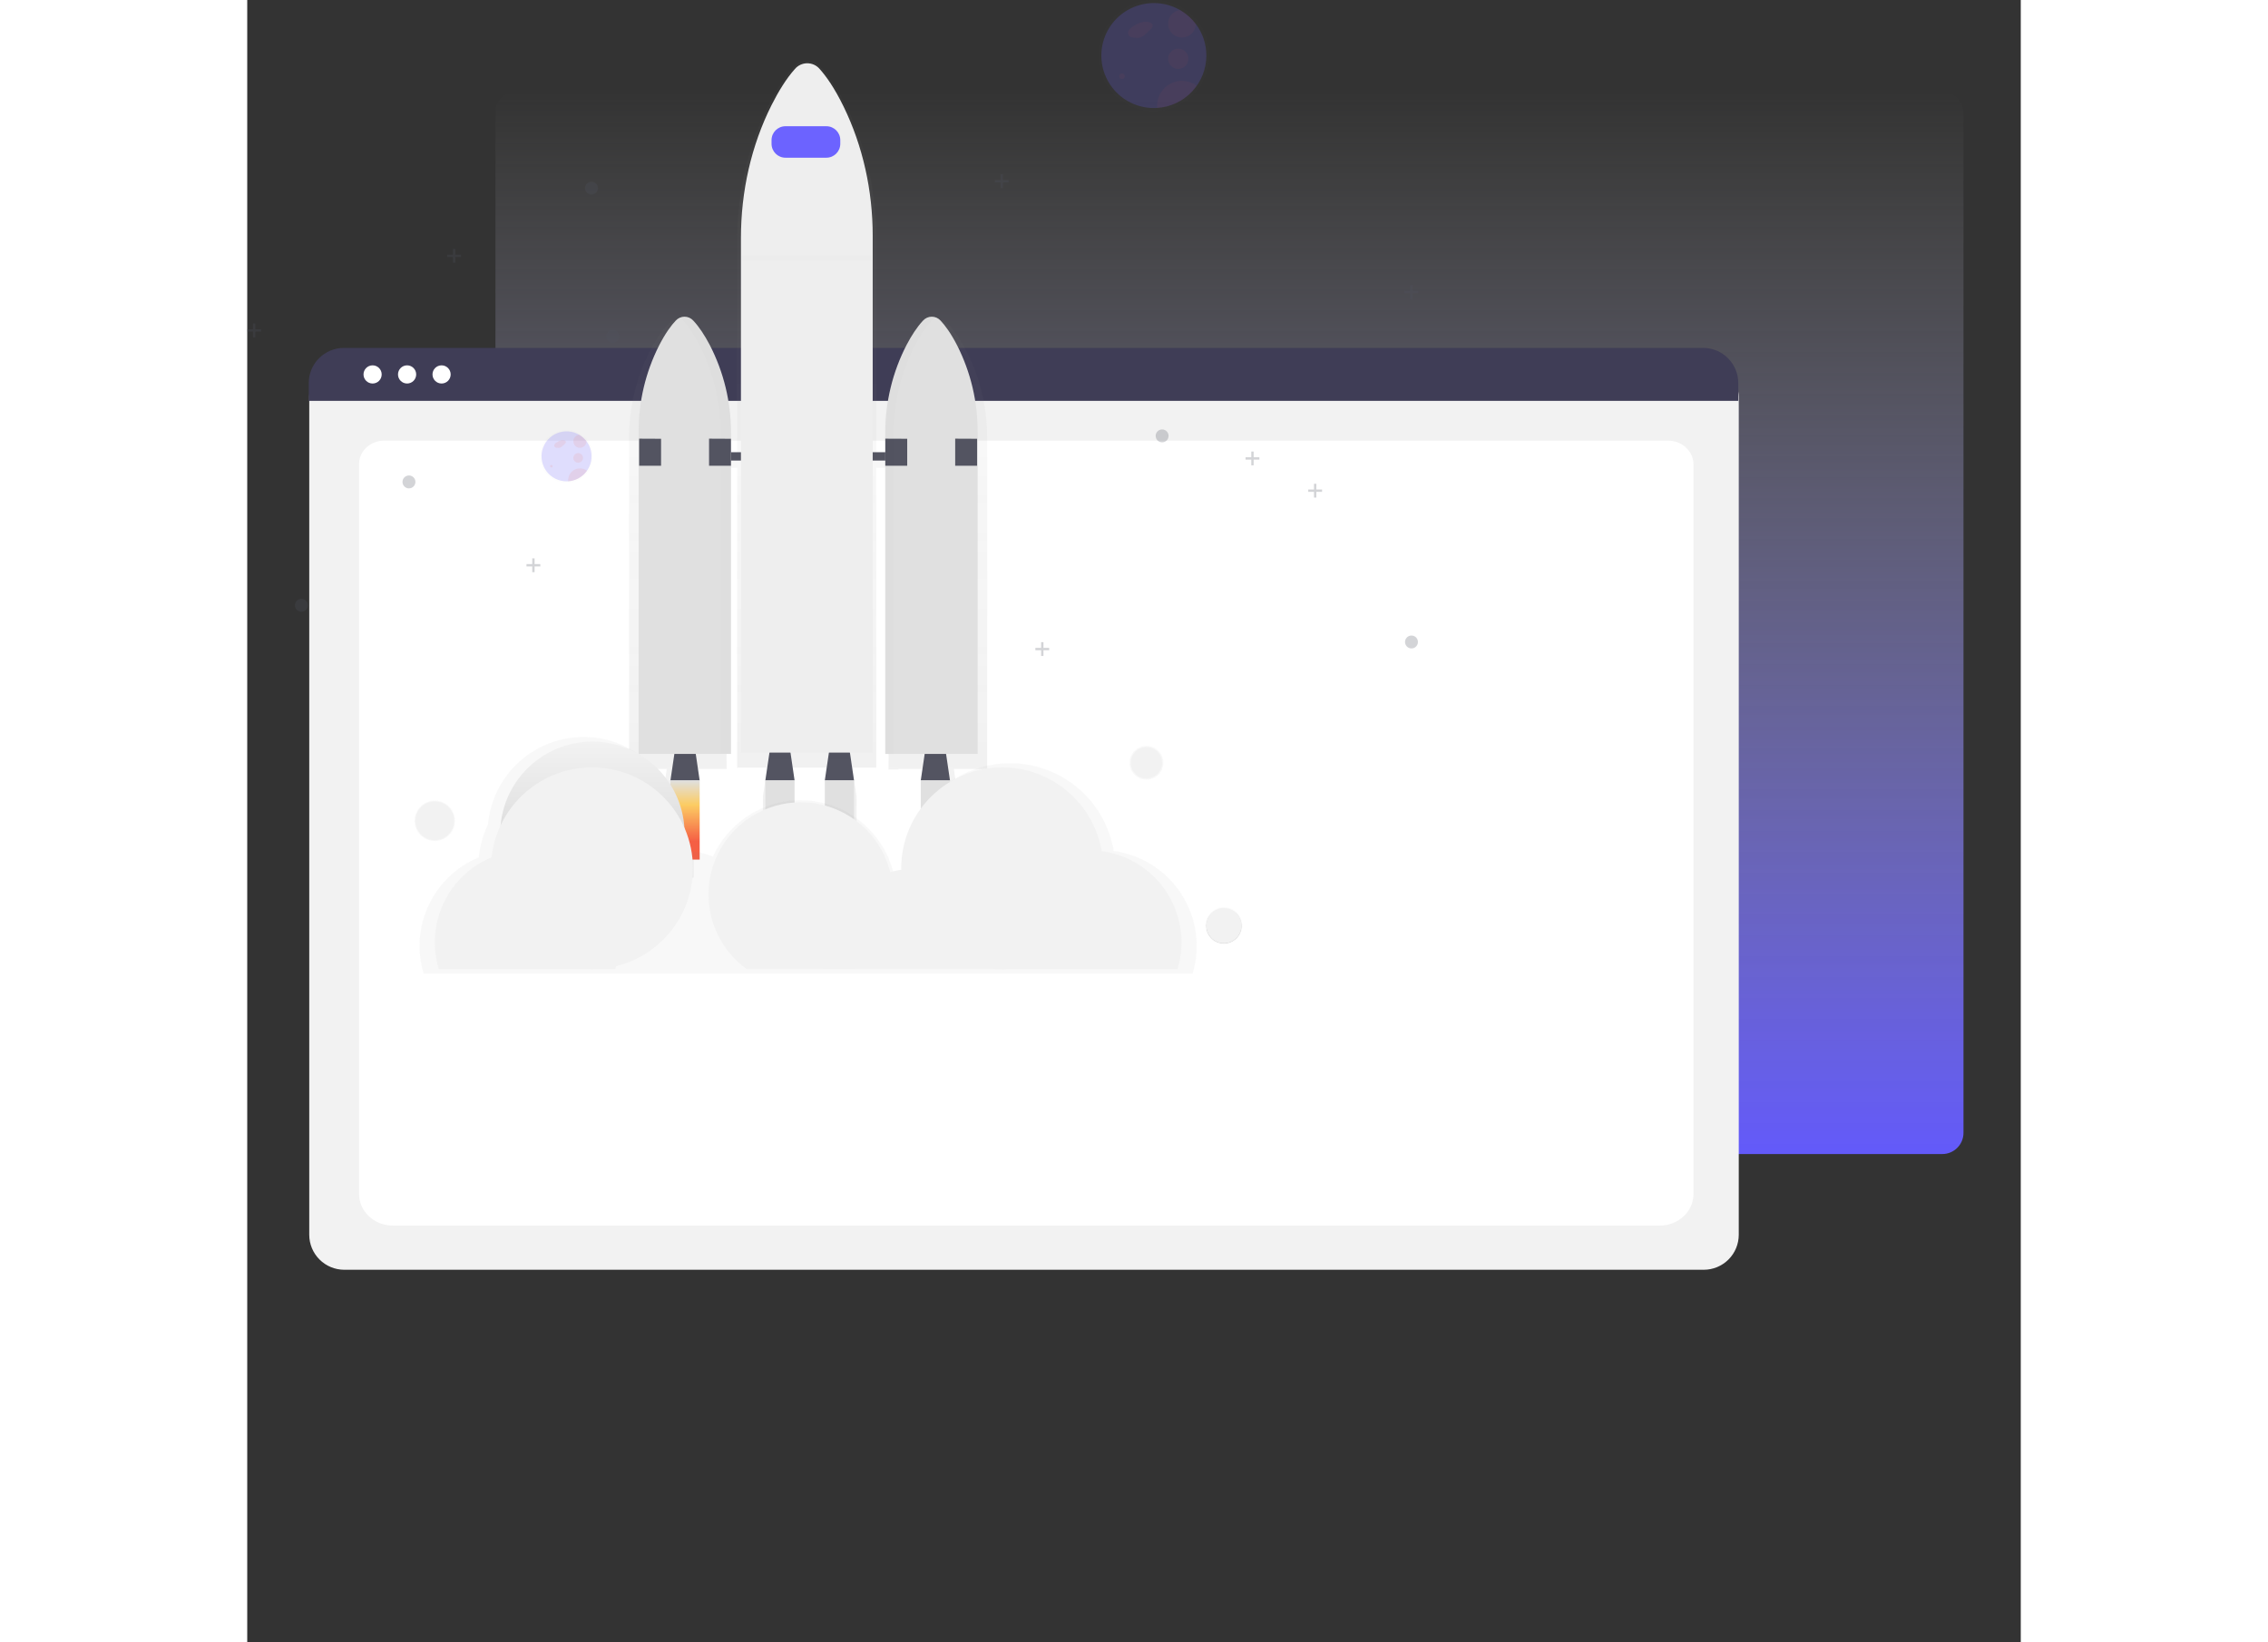 <svg width="692" height="501" viewBox="0 0 836 774" fill="none" xmlns="http://www.w3.org/2000/svg">
<rect x="0" y="0" width="836" height="774" fill="#333333" stroke="none"/>
<rect x="117" y="43" width="692" height="501" rx="10" fill="url(#paint0_linear)"/>
<g clip-path="url(#clip0)">
<path d="M686.57 598.548H45.732C41.357 598.543 37.163 596.803 34.07 593.71C30.977 590.616 29.236 586.422 29.232 582.048V186.894C29.235 183.689 30.51 180.617 32.776 178.35C35.042 176.084 38.115 174.809 41.319 174.806H690.773C694.033 174.809 697.159 176.106 699.464 178.412C701.77 180.717 703.066 183.843 703.07 187.103V582.048C703.065 586.422 701.325 590.616 698.232 593.71C695.139 596.803 690.945 598.543 686.57 598.548Z" fill="#F2F2F2"/>
<path d="M665.85 577.716H68.606C59.85 577.716 52.728 571.046 52.728 562.847V218.742C52.728 212.662 58.006 207.716 64.494 207.716H669.767C676.362 207.716 681.728 212.744 681.728 218.924V562.847C681.728 571.046 674.605 577.716 665.85 577.716Z" fill="white"/>
<path d="M702.84 188.95H29V180.55C29.006 176.161 30.753 171.953 33.858 168.851C36.962 165.748 41.171 164.004 45.56 164H686.28C690.669 164.004 694.878 165.748 697.982 168.851C701.087 171.953 702.834 176.161 702.84 180.55V188.95Z" fill="#3F3D56"/>
<path d="M59.095 180.783C61.461 180.783 63.379 178.866 63.379 176.5C63.379 174.134 61.461 172.217 59.095 172.217C56.73 172.217 54.812 174.134 54.812 176.5C54.812 178.866 56.73 180.783 59.095 180.783Z" fill="white"/>
<path d="M75.354 180.783C77.72 180.783 79.638 178.866 79.638 176.5C79.638 174.134 77.72 172.217 75.354 172.217C72.989 172.217 71.071 174.134 71.071 176.5C71.071 178.866 72.989 180.783 75.354 180.783Z" fill="white"/>
<path d="M91.613 180.783C93.979 180.783 95.896 178.866 95.896 176.5C95.896 174.134 93.979 172.217 91.613 172.217C89.247 172.217 87.33 174.134 87.33 176.5C87.33 178.866 89.247 180.783 91.613 180.783Z" fill="white"/>
<path d="M398.188 526.596H330.948C332.519 523.564 334.546 520.792 336.958 518.376C340.019 515.308 343.655 512.875 347.659 511.218C351.663 509.56 355.955 508.709 360.288 508.716H368.848C374.909 508.713 380.854 510.38 386.03 513.534C391.205 516.688 395.412 521.207 398.188 526.596Z" fill="white"/>
<path d="M594.188 526.596H526.948C528.519 523.564 530.546 520.792 532.958 518.376C536.019 515.308 539.655 512.875 543.659 511.218C547.663 509.56 551.955 508.709 556.288 508.716H564.848C570.909 508.713 576.854 510.38 582.03 513.534C587.205 516.688 591.412 521.207 594.188 526.596Z" fill="white"/>
</g>
<g opacity="0.7">
<path opacity="0.7" d="M348.79 206.603C348.838 192.081 345.358 177.764 338.647 164.881C335.461 158.831 332.556 155.07 330.294 152.764C329.442 151.86 328.328 151.245 327.108 151.005C325.889 150.764 324.625 150.91 323.493 151.423C322.588 151.742 321.77 152.268 321.106 152.96C318.081 156.089 315.348 160.226 312.962 164.631C305.902 177.814 302.238 192.546 302.3 207.497V216.474H296.536V112.168C296.536 90.305 291.638 68.735 282.044 49.584C277.498 40.518 273.351 34.886 270.159 31.423C269.386 30.543 268.433 29.837 267.365 29.354C266.297 28.871 265.138 28.621 263.966 28.621C262.793 28.621 261.634 28.871 260.566 29.354C259.498 29.837 258.546 30.543 257.773 31.423C253.453 36.114 249.557 42.312 246.15 48.905C236.061 68.449 230.936 90.627 230.936 113.139V216.474H225.954V207.068C226.016 192.117 222.351 177.385 215.292 164.201C212.905 159.803 210.173 155.666 207.148 152.531C206.277 151.615 205.137 150.999 203.893 150.772C202.649 150.545 201.365 150.718 200.227 151.268L200.435 151.381C199.705 151.703 199.044 152.165 198.49 152.74C196.253 155.046 193.347 158.807 190.137 164.857C183.427 177.74 179.947 192.057 179.995 206.58V362.526H197.774L195.835 375.347V413.678H210.37V375.347L208.43 362.526H225.954V220.509H230.936V361.888H245.136L243.095 375.341V413.678H257.635V375.347L255.595 361.894H274.729L272.689 375.347V413.678H287.229V375.347L285.188 361.894H296.524V220.509H302.288V362.74H306.96V362.526H322.407L320.468 375.347V413.678H335.008V375.347L333.069 362.526H348.79V206.603Z" fill="url(#paint1_linear)"/>
</g>
<path d="M213.263 367.872H199.499L201.957 351.177H210.805L213.263 367.872Z" fill="#535461"/>
<g opacity="0.1">
<path opacity="0.1" d="M201.271 357.805H211.491L210.805 353.138H201.957L201.271 357.805Z" fill="black"/>
</g>
<path d="M331.255 367.872H317.49L319.949 351.177H328.797L331.255 367.872Z" fill="#535461"/>
<g opacity="0.1">
<path opacity="0.1" d="M319.262 357.805H329.483L328.797 353.138H319.949L319.262 357.805Z" fill="black"/>
</g>
<path d="M258.005 367.872H244.235L246.693 351.177H255.547L258.005 367.872Z" fill="#535461"/>
<g opacity="0.1">
<path opacity="0.1" d="M246.007 357.805H256.233L255.547 353.138H246.693L246.007 357.805Z" fill="black"/>
</g>
<path d="M286.024 367.872H272.259L274.717 351.177H283.565L286.024 367.872Z" fill="#535461"/>
<g opacity="0.1">
<path opacity="0.1" d="M274.031 357.805H284.257L283.565 353.138H274.717L274.031 357.805Z" fill="black"/>
</g>
<path d="M311.59 213.166H213.263V217.094H311.59V213.166Z" fill="#535461"/>
<path d="M326.792 151.101C326.272 150.528 325.638 150.07 324.931 149.756C324.223 149.443 323.458 149.281 322.684 149.281C321.91 149.281 321.145 149.443 320.437 149.756C319.73 150.07 319.096 150.528 318.576 151.101C315.712 154.146 313.129 158.176 310.868 162.461C304.176 175.349 300.714 189.665 300.779 204.183V355.391H344.292V203.558C344.346 189.438 341.052 175.506 334.68 162.902C331.661 157.013 328.91 153.348 326.792 151.101Z" fill="#E0E0E0"/>
<path d="M202.017 151.101C202.536 150.528 203.17 150.07 203.878 149.756C204.585 149.443 205.35 149.281 206.124 149.281C206.898 149.281 207.664 149.443 208.371 149.756C209.079 150.07 209.713 150.528 210.232 151.101C213.096 154.146 215.68 158.176 217.941 162.461C224.632 175.349 228.094 189.665 228.03 204.183V355.391H184.505V203.558C184.45 189.438 187.744 175.506 194.117 162.902C197.13 157.013 199.881 153.348 202.017 151.101Z" fill="#E0E0E0"/>
<path d="M184.75 206.782L195.072 206.83V219.549H184.75V206.782Z" fill="#535461"/>
<path d="M217.69 206.782L228.012 206.83V219.549H217.69V206.782Z" fill="#535461"/>
<path d="M300.772 206.782L311.1 206.83V219.549H300.772V206.782Z" fill="#535461"/>
<path d="M333.713 206.782L344.041 206.83V219.549H333.713V206.782Z" fill="#535461"/>
<g opacity="0.1">
<path opacity="0.1" d="M217.923 162.264C215.668 157.979 213.078 153.95 210.214 150.904C209.405 150.011 208.326 149.407 207.141 149.184C205.956 148.962 204.73 149.132 203.651 149.67C204.273 149.98 204.835 150.398 205.31 150.904C208.174 153.95 210.757 157.979 213.019 162.264C219.71 175.152 223.172 189.469 223.108 203.987V355.183H228.024V204.005C228.088 189.48 224.621 175.156 217.923 162.264V162.264Z" fill="black"/>
</g>
<g opacity="0.1">
<path opacity="0.1" d="M314.782 162.682C317.037 158.396 319.626 154.367 322.49 151.321C323.027 150.745 323.674 150.282 324.393 149.962C323.33 149.497 322.147 149.378 321.012 149.622C319.877 149.866 318.847 150.46 318.069 151.321C315.205 154.367 312.622 158.396 310.361 162.682C303.669 175.569 300.207 189.886 300.271 204.404V355.6H304.698V204.428C304.628 189.902 308.088 175.577 314.782 162.682V162.682Z" fill="black"/>
</g>
<path d="M213.263 367.872H199.499V405.196H213.263V367.872Z" fill="url(#paint2_linear)"/>
<path d="M257.999 367.872H244.235V405.196H257.999V367.872Z" fill="url(#paint3_linear)"/>
<path d="M286.024 367.872H272.259V405.196H286.024V367.872Z" fill="url(#paint4_linear)"/>
<path d="M331.255 367.872H317.49V405.196H331.255V367.872Z" fill="url(#paint5_linear)"/>
<path d="M269.855 32.549C269.136 31.696 268.238 31.009 267.226 30.538C266.213 30.067 265.11 29.823 263.993 29.823C262.876 29.823 261.772 30.067 260.76 30.538C259.747 31.009 258.85 31.696 258.131 32.549C254.044 37.115 250.374 43.153 247.129 49.578C237.582 68.615 232.726 90.222 232.726 112.132V354.771H294.83V111.154C294.83 89.864 290.194 68.836 281.107 50.234C276.805 41.407 272.88 35.923 269.855 32.549Z" fill="#EEEEEE"/>
<path d="M272.987 59.502H253.71C250.085 59.502 247.146 62.438 247.146 66.058V67.781C247.146 71.402 250.085 74.337 253.71 74.337H272.987C276.612 74.337 279.55 71.402 279.55 67.781V66.058C279.55 62.438 276.612 59.502 272.987 59.502Z" fill="#6C63FF"/>
<g opacity="0.7">
<path opacity="0.7" d="M408.454 401.119C406.416 388.844 399.823 377.787 389.988 370.152C380.154 362.517 367.8 358.864 355.39 359.922C342.98 360.98 331.424 366.671 323.027 375.86C314.629 385.05 310.007 397.063 310.08 409.505C310.08 409.75 310.08 409.988 310.08 410.232C308.248 410.51 306.435 410.898 304.651 411.395C302.365 402.302 297.306 394.144 290.174 388.051C283.042 381.957 274.19 378.23 264.844 377.384C255.497 376.539 246.119 378.618 238.008 383.333C229.896 388.047 223.453 395.165 219.57 403.7C215.567 402.157 211.364 401.198 207.088 400.851V400.851C206.406 396.983 205.262 393.211 203.681 389.616C202.939 378.271 197.943 367.622 189.689 359.795C181.435 351.968 170.53 347.537 159.151 347.386C147.771 347.236 136.753 351.377 128.294 358.983C119.836 366.59 114.559 377.102 113.517 388.424C111.174 393.379 109.678 398.692 109.09 404.141C98.733 408.446 90.345 416.438 85.551 426.569C80.757 436.7 79.898 448.249 83.142 458.976H445.649C447.538 452.719 448.048 446.127 447.142 439.655C446.236 433.182 443.936 426.983 440.4 421.483C436.865 415.984 432.179 411.316 426.664 407.8C421.148 404.285 414.936 402.005 408.454 401.119V401.119Z" fill="url(#paint6_linear)"/>
</g>
<path d="M162.71 436.404C186.708 436.404 206.163 416.969 206.163 392.995C206.163 369.021 186.708 349.586 162.71 349.586C138.711 349.586 119.257 369.021 119.257 392.995C119.257 416.969 138.711 436.404 162.71 436.404Z" fill="url(#paint7_linear)"/>
<path d="M162.495 456.807C188.774 456.807 210.077 435.525 210.077 409.273C210.077 383.021 188.774 361.739 162.495 361.739C136.216 361.739 114.913 383.021 114.913 409.273C114.913 435.525 136.216 456.807 162.495 456.807Z" fill="url(#paint8_linear)"/>
<path d="M355.866 456.807C382.145 456.807 403.448 435.525 403.448 409.273C403.448 383.021 382.145 361.739 355.866 361.739C329.587 361.739 308.284 383.021 308.284 409.273C308.284 435.525 329.587 456.807 355.866 456.807Z" fill="url(#paint9_linear)"/>
<path d="M353.474 456.807C377.472 456.807 396.927 437.372 396.927 413.397C396.927 389.423 377.472 369.988 353.474 369.988C329.475 369.988 310.02 389.423 310.02 413.397C310.02 437.372 329.475 456.807 353.474 456.807Z" fill="url(#paint10_linear)"/>
<path d="M304.37 421.646C304.377 428.511 302.752 435.279 299.627 441.393C296.503 447.507 291.969 452.792 286.399 456.812H235.428C229.396 452.457 224.583 446.626 221.453 439.879C218.322 433.133 216.979 425.696 217.55 418.282C218.122 410.868 220.589 403.724 224.717 397.536C228.845 391.348 234.494 386.322 241.123 382.94C247.753 379.558 255.14 377.934 262.578 378.222C270.017 378.51 277.256 380.702 283.603 384.586C289.95 388.471 295.193 393.919 298.828 400.408C302.463 406.897 304.369 414.21 304.364 421.646H304.37Z" fill="url(#paint11_linear)"/>
<path d="M358.259 452.903C358.259 454.202 358.201 455.487 358.086 456.759C358.09 456.776 358.09 456.795 358.086 456.813H271.525C271.406 455.525 271.346 454.22 271.346 452.909C271.339 442.521 275.064 432.476 281.844 424.6C288.624 416.725 298.008 411.542 308.29 409.994C310.439 409.671 312.609 409.508 314.782 409.505C315.891 409.505 316.995 409.547 318.087 409.625C325.875 410.22 333.36 412.899 339.753 417.382C346.147 421.864 351.214 427.984 354.422 435.099C354.601 435.492 354.774 435.892 354.936 436.291C357.13 441.555 358.259 447.201 358.259 452.903V452.903Z" fill="url(#paint12_linear)"/>
<path d="M440.386 444.218C440.391 448.483 439.764 452.725 438.525 456.807H355.353C353.342 450.131 352.96 443.073 354.238 436.22C354.309 435.844 354.381 435.463 354.464 435.093C356.558 425.388 361.917 416.692 369.649 410.455C377.381 404.218 387.019 400.816 396.957 400.815C398.323 400.815 399.666 400.875 400.996 401.006C401.593 401.054 402.19 401.125 402.786 401.203C413.201 402.618 422.749 407.756 429.663 415.665C436.576 423.574 440.386 433.718 440.386 444.218V444.218Z" fill="url(#paint13_linear)"/>
<path d="M173.455 456.813C173.599 456.36 173.724 455.907 173.849 455.448C175.827 448.057 175.816 440.275 173.818 432.89C171.819 425.505 167.903 418.778 162.467 413.39C157.03 408.002 150.265 404.143 142.857 402.205C135.448 400.267 127.659 400.318 120.277 402.353C118.548 402.827 116.852 403.412 115.199 404.105C105.248 408.241 97.188 415.921 92.582 425.656C87.977 435.391 87.153 446.488 90.272 456.795H173.455V456.813Z" fill="url(#paint14_linear)"/>
<g opacity="0.7">
<path opacity="0.7" d="M423.871 367.533C428.274 367.533 431.843 363.967 431.843 359.57C431.843 355.172 428.274 351.607 423.871 351.607C419.469 351.607 415.9 355.172 415.9 359.57C415.9 363.967 419.469 367.533 423.871 367.533Z" fill="url(#paint15_linear)"/>
</g>
<path d="M423.871 366.948C427.951 366.948 431.258 363.645 431.258 359.57C431.258 355.494 427.951 352.191 423.871 352.191C419.792 352.191 416.485 355.494 416.485 359.57C416.485 363.645 419.792 366.948 423.871 366.948Z" fill="url(#paint16_linear)"/>
<g opacity="0.7">
<path opacity="0.7" d="M460.374 445.089C465.175 445.089 469.067 441.2 469.067 436.404C469.067 431.608 465.175 427.72 460.374 427.72C455.573 427.72 451.681 431.608 451.681 436.404C451.681 441.2 455.573 445.089 460.374 445.089Z" fill="url(#paint17_linear)"/>
</g>
<path d="M460.374 444.653C464.934 444.653 468.631 440.96 468.631 436.404C468.631 431.848 464.934 428.155 460.374 428.155C455.813 428.155 452.116 431.848 452.116 436.404C452.116 440.96 455.813 444.653 460.374 444.653Z" fill="url(#paint18_linear)"/>
<g opacity="0.7">
<path opacity="0.7" d="M88.404 396.458C93.68 396.458 97.957 392.186 97.957 386.916C97.957 381.645 93.68 377.373 88.404 377.373C83.129 377.373 78.852 381.645 78.852 386.916C78.852 392.186 83.129 396.458 88.404 396.458Z" fill="url(#paint19_linear)"/>
</g>
<path d="M88.404 396.029C93.442 396.029 97.527 391.949 97.527 386.916C97.527 381.882 93.442 377.802 88.404 377.802C83.366 377.802 79.282 381.882 79.282 386.916C79.282 391.949 83.366 396.029 88.404 396.029Z" fill="url(#paint20_linear)"/>
<g opacity="0.4">
<path opacity="0.4" d="M448.268 10.413C446.151 7.618 443.498 5.271 440.464 3.511C436.984 1.513 433.09 0.34 429.084 0.084C425.078 -0.173 421.066 0.493 417.359 2.031C413.652 3.569 410.348 5.937 407.702 8.953C405.056 11.968 403.138 15.551 402.098 19.424C401.058 23.297 400.923 27.358 401.702 31.291C402.482 35.225 404.156 38.928 406.594 42.113C409.033 45.298 412.172 47.881 415.769 49.662C419.366 51.443 423.324 52.375 427.338 52.386C427.893 52.386 428.448 52.386 428.997 52.332C433.719 52.034 438.273 50.464 442.175 47.789C446.076 45.113 449.179 41.432 451.155 37.136C453.13 32.84 453.903 28.089 453.393 23.39C452.883 18.69 451.107 14.216 448.256 10.443L448.268 10.413Z" fill="url(#paint21_linear)"/>
</g>
<path opacity="0.2" d="M452.116 26.178C452.117 32.469 449.719 38.523 445.409 43.111C441.1 47.698 435.204 50.473 428.919 50.871C428.4 50.907 427.875 50.925 427.35 50.925C423.552 50.923 419.806 50.048 416.401 48.369C412.995 46.689 410.022 44.25 407.711 41.239C405.4 38.229 403.813 34.728 403.073 31.006C402.333 27.285 402.459 23.444 403.442 19.78C404.425 16.115 406.238 12.726 408.742 9.873C411.246 7.02 414.373 4.781 417.881 3.328C421.389 1.875 425.185 1.248 428.974 1.495C432.764 1.741 436.446 2.855 439.736 4.75V4.75C442.605 6.415 445.114 8.634 447.117 11.277V11.277C450.368 15.565 452.124 20.799 452.116 26.178V26.178Z" fill="#6C63FF"/>
<path opacity="0.05" d="M421.252 10.484C419.973 11.036 418.738 11.685 417.559 12.427C416.772 12.864 416.096 13.475 415.584 14.215C415.334 14.586 415.197 15.022 415.188 15.469C415.18 15.916 415.301 16.356 415.536 16.737C416.133 17.559 417.326 17.69 418.323 17.744C419.238 17.938 420.189 17.886 421.078 17.593C421.967 17.3 422.762 16.776 423.382 16.075L425.512 14.144C426.252 13.476 427.064 12.553 426.741 11.611C426.497 10.889 425.685 10.538 424.951 10.419C423.121 10.059 421.221 10.392 419.623 11.354" fill="#F55F44"/>
<path opacity="0.05" d="M412.356 37.246C413.075 37.246 413.657 36.664 413.657 35.947C413.657 35.229 413.075 34.648 412.356 34.648C411.638 34.648 411.056 35.229 411.056 35.947C411.056 36.664 411.638 37.246 412.356 37.246Z" fill="#F55F44"/>
<path opacity="0.05" d="M438.865 32.472C441.504 32.472 443.644 30.334 443.644 27.698C443.644 25.061 441.504 22.924 438.865 22.924C436.226 22.924 434.086 25.061 434.086 27.698C434.086 30.334 436.226 32.472 438.865 32.472Z" fill="#F55F44"/>
<path opacity="0.05" d="M447.123 11.271C447.104 12.518 446.727 13.734 446.036 14.774C445.346 15.814 444.371 16.633 443.228 17.136C442.085 17.638 440.821 17.802 439.587 17.608C438.354 17.414 437.202 16.87 436.268 16.041C435.335 15.212 434.66 14.132 434.323 12.931C433.986 11.73 434.001 10.457 434.367 9.264C434.733 8.071 435.434 7.008 436.387 6.202C437.339 5.395 438.504 4.879 439.742 4.715V4.715C442.614 6.388 445.123 8.617 447.123 11.271V11.271Z" fill="#F55F44"/>
<path opacity="0.05" d="M447.6 40.429C445.469 43.458 442.684 45.969 439.45 47.776C436.217 49.584 432.617 50.642 428.919 50.871C428.889 50.532 428.871 50.186 428.871 49.84C428.872 47.669 429.477 45.54 430.618 43.691C431.759 41.843 433.391 40.347 435.333 39.371C437.275 38.395 439.451 37.977 441.617 38.164C443.783 38.351 445.854 39.135 447.6 40.429V40.429Z" fill="#F55F44"/>
<path opacity="0.25" d="M431.258 208.505C432.938 208.505 434.301 207.144 434.301 205.465C434.301 203.786 432.938 202.425 431.258 202.425C429.577 202.425 428.215 203.786 428.215 205.465C428.215 207.144 429.577 208.505 431.258 208.505Z" fill="#535461"/>
<path opacity="0.25" d="M25.542 288.373C27.223 288.373 28.585 287.012 28.585 285.333C28.585 283.655 27.223 282.294 25.542 282.294C23.862 282.294 22.499 283.655 22.499 285.333C22.499 287.012 23.862 288.373 25.542 288.373Z" fill="#535461"/>
<path opacity="0.25" d="M548.796 305.658C550.477 305.658 551.839 304.297 551.839 302.618C551.839 300.94 550.477 299.579 548.796 299.579C547.116 299.579 545.753 300.94 545.753 302.618C545.753 304.297 547.116 305.658 548.796 305.658Z" fill="#535461"/>
<path opacity="0.25" d="M172.268 161.621C173.949 161.621 175.311 160.26 175.311 158.581C175.311 156.902 173.949 155.541 172.268 155.541C170.588 155.541 169.225 156.902 169.225 158.581C169.225 160.26 170.588 161.621 172.268 161.621Z" fill="#535461"/>
<path opacity="0.25" d="M162.274 91.73C163.955 91.73 165.317 90.369 165.317 88.69C165.317 87.011 163.955 85.65 162.274 85.65C160.594 85.65 159.231 87.011 159.231 88.69C159.231 90.369 160.594 91.73 162.274 91.73Z" fill="#535461"/>
<path opacity="0.25" d="M76.233 230.206C77.913 230.206 79.276 228.845 79.276 227.167C79.276 225.488 77.913 224.127 76.233 224.127C74.552 224.127 73.19 225.488 73.19 227.167C73.19 228.845 74.552 230.206 76.233 230.206Z" fill="#535461"/>
<path opacity="0.25" d="M506.655 230.737H503.947V228.037H502.843V230.737H500.134V231.845H502.843V234.545H503.947V231.845H506.655V230.737Z" fill="#535461"/>
<path opacity="0.25" d="M552 137.159H549.291V134.459H548.187V137.159H545.479V138.268H548.187V140.968H549.291V138.268H552V137.159Z" fill="#535461"/>
<path opacity="0.25" d="M358.909 84.881H356.2V82.175H355.097V84.881H352.388V85.984H355.097V88.69H356.2V85.984H358.909V84.881Z" fill="#535461"/>
<path opacity="0.25" d="M477.104 215.544H474.395V212.844H473.291V215.544H470.588V216.652H473.291V219.352H474.395V216.652H477.104V215.544Z" fill="#535461"/>
<path opacity="0.25" d="M378.026 305.402H375.323V302.702H374.219V305.402H371.51V306.511H374.219V309.211H375.323V306.511H378.026V305.402Z" fill="#535461"/>
<path opacity="0.25" d="M100.791 120.041H98.082V117.341H96.978V120.041H94.269V121.144H96.978V123.85H98.082V121.144H100.791V120.041Z" fill="#535461"/>
<path opacity="0.25" d="M6.521 155.207H3.813V152.507H2.709V155.207H0V156.31H2.709V159.016H3.813V156.31H6.521V155.207Z" fill="#535461"/>
<path opacity="0.25" d="M138.158 265.903H135.449V263.197H134.346V265.903H131.643V267.005H134.346V269.711H135.449V267.005H138.158V265.903Z" fill="#535461"/>
<path d="M460.374 444.653C464.934 444.653 468.631 440.96 468.631 436.404C468.631 431.848 464.934 428.155 460.374 428.155C455.813 428.155 452.116 431.848 452.116 436.404C452.116 440.96 455.813 444.653 460.374 444.653Z" fill="url(#paint22_linear)"/>
<g opacity="0.4">
<path opacity="0.4" d="M160.472 207.611C159.464 206.278 158.201 205.16 156.755 204.321C155.098 203.357 153.24 202.787 151.326 202.657C149.413 202.526 147.495 202.838 145.722 203.568C143.948 204.298 142.367 205.426 141.101 206.865C139.835 208.305 138.918 210.016 138.421 211.867C137.924 213.717 137.861 215.658 138.236 217.537C138.611 219.416 139.415 221.183 140.585 222.702C141.754 224.22 143.259 225.449 144.981 226.292C146.703 227.136 148.597 227.572 150.515 227.566C150.777 227.566 151.046 227.566 151.302 227.566C153.55 227.422 155.718 226.673 157.575 225.399C159.431 224.124 160.908 222.371 161.848 220.326C162.788 218.281 163.157 216.019 162.915 213.782C162.672 211.544 161.829 209.414 160.472 207.617V207.611Z" fill="url(#paint23_linear)"/>
</g>
<path opacity="0.2" d="M162.304 215.121C162.304 218.117 161.162 221 159.109 223.185C157.056 225.37 154.248 226.691 151.254 226.88C151.01 226.88 150.759 226.88 150.509 226.88C148.7 226.879 146.917 226.461 145.295 225.661C143.674 224.861 142.259 223.699 141.159 222.265C140.059 220.831 139.303 219.164 138.951 217.392C138.599 215.62 138.659 213.791 139.127 212.046C139.595 210.301 140.459 208.687 141.651 207.329C142.843 205.97 144.332 204.904 146.002 204.212C147.673 203.52 149.48 203.221 151.284 203.338C153.089 203.455 154.842 203.985 156.409 204.887V204.887C157.775 205.679 158.969 206.735 159.924 207.992V207.992C161.479 210.043 162.315 212.548 162.304 215.121V215.121Z" fill="#6C63FF"/>
<path opacity="0.1" d="M147.603 207.646C146.983 207.907 146.384 208.216 145.813 208.57C145.438 208.775 145.116 209.062 144.87 209.411C144.757 209.589 144.696 209.796 144.696 210.007C144.696 210.218 144.757 210.425 144.87 210.603C145.044 210.773 145.252 210.903 145.48 210.986C145.709 211.068 145.953 211.1 146.195 211.08C146.627 211.168 147.075 211.141 147.494 211.002C147.913 210.863 148.288 210.616 148.581 210.287L149.596 209.369C149.948 209.047 150.336 208.612 150.192 208.177C150.112 208.012 149.991 207.871 149.841 207.767C149.69 207.662 149.516 207.598 149.333 207.581C148.462 207.411 147.558 207.57 146.797 208.028" fill="#F55F44"/>
<path opacity="0.1" d="M143.367 220.39C143.709 220.39 143.987 220.112 143.987 219.77C143.987 219.427 143.709 219.15 143.367 219.15C143.024 219.15 142.746 219.427 142.746 219.77C142.746 220.112 143.024 220.39 143.367 220.39Z" fill="#F55F44"/>
<path opacity="0.1" d="M155.992 218.119C157.25 218.119 158.271 217.099 158.271 215.842C158.271 214.584 157.25 213.565 155.992 213.565C154.733 213.565 153.713 214.584 153.713 215.842C153.713 217.099 154.733 218.119 155.992 218.119Z" fill="#F55F44"/>
<path opacity="0.1" d="M159.924 208.046C159.916 208.639 159.738 209.219 159.41 209.714C159.083 210.21 158.62 210.601 158.076 210.841C157.533 211.081 156.932 211.16 156.344 211.069C155.757 210.978 155.208 210.72 154.764 210.326C154.319 209.932 153.996 209.419 153.835 208.847C153.674 208.276 153.68 207.67 153.854 207.102C154.027 206.534 154.36 206.028 154.813 205.644C155.266 205.26 155.82 205.013 156.409 204.934V204.934C157.775 205.729 158.97 206.786 159.924 208.046V208.046Z" fill="#F55F44"/>
<path opacity="0.1" d="M160.156 221.909C159.142 223.352 157.816 224.549 156.276 225.411C154.736 226.272 153.022 226.776 151.26 226.886C151.26 226.725 151.26 226.559 151.26 226.392C151.257 225.352 151.544 224.333 152.089 223.448C152.634 222.563 153.415 221.847 154.345 221.381C155.275 220.915 156.317 220.718 157.353 220.811C158.389 220.905 159.378 221.285 160.21 221.909H160.156Z" fill="#F55F44"/>
<g opacity="0.1">
<path opacity="0.1" d="M294.496 120.429H233.042V122.813H294.496V120.429Z" fill="black"/>
</g>
<defs>
<linearGradient id="paint0_linear" x1="463" y1="43" x2="463" y2="544" gradientUnits="userSpaceOnUse">
<stop stop-color="#C4C4C4" stop-opacity="0"/>
<stop offset="1" stop-color="#635AFA"/>
</linearGradient>
<linearGradient id="paint1_linear" x1="264.395" y1="413.678" x2="264.395" y2="28.64" gradientUnits="userSpaceOnUse">
<stop stop-color="#808080" stop-opacity="0.25"/>
<stop offset="0.54" stop-color="#808080" stop-opacity="0.12"/>
<stop offset="1" stop-color="#808080" stop-opacity="0.1"/>
</linearGradient>
<linearGradient id="paint2_linear" x1="206.378" y1="367.872" x2="206.378" y2="405.202" gradientUnits="userSpaceOnUse">
<stop stop-color="#E0E0E0"/>
<stop offset="0.31" stop-color="#FCCC63"/>
<stop offset="0.77" stop-color="#F55F44"/>
</linearGradient>
<linearGradient id="paint3_linear" x1="6037.57" y1="23404" x2="6037.57" y2="25741.6" gradientUnits="userSpaceOnUse">
<stop stop-color="#E0E0E0"/>
<stop offset="0.31" stop-color="#FCCC63"/>
<stop offset="0.77" stop-color="#F55F44"/>
</linearGradient>
<linearGradient id="paint4_linear" x1="6712.12" y1="23404" x2="6712.12" y2="25741.6" gradientUnits="userSpaceOnUse">
<stop stop-color="#E0E0E0"/>
<stop offset="0.31" stop-color="#FCCC63"/>
<stop offset="0.77" stop-color="#F55F44"/>
</linearGradient>
<linearGradient id="paint5_linear" x1="7800.82" y1="23404" x2="7800.82" y2="25741.6" gradientUnits="userSpaceOnUse">
<stop stop-color="#E0E0E0"/>
<stop offset="0.31" stop-color="#FCCC63"/>
<stop offset="0.77" stop-color="#F55F44"/>
</linearGradient>
<linearGradient id="paint6_linear" x1="212777" y1="93533.7" x2="212777" y2="72636.6" gradientUnits="userSpaceOnUse">
<stop stop-color="#808080" stop-opacity="0.25"/>
<stop offset="0.54" stop-color="#808080" stop-opacity="0.12"/>
<stop offset="1" stop-color="#808080" stop-opacity="0.1"/>
</linearGradient>
<linearGradient id="paint7_linear" x1="162.71" y1="349.586" x2="162.71" y2="436.404" gradientUnits="userSpaceOnUse">
<stop stop-color="#F2F2F2"/>
<stop offset="0.31" stop-color="#E6E6E6"/>
<stop offset="0.77" stop-color="#CCCCCC"/>
</linearGradient>
<linearGradient id="paint8_linear" x1="26032.9" y1="58059.1" x2="26032.9" y2="73222.4" gradientUnits="userSpaceOnUse">
<stop stop-color="#F2F2F2"/>
<stop offset="0.31" stop-color="#E6E6E6"/>
<stop offset="0.77" stop-color="#CCCCCC"/>
</linearGradient>
<linearGradient id="paint9_linear" x1="57068.9" y1="58059.1" x2="57068.9" y2="73222.4" gradientUnits="userSpaceOnUse">
<stop stop-color="#F2F2F2"/>
<stop offset="0.31" stop-color="#E6E6E6"/>
<stop offset="0.77" stop-color="#CCCCCC"/>
</linearGradient>
<linearGradient id="paint10_linear" x1="51797" y1="54262.5" x2="51797" y2="66908.4" gradientUnits="userSpaceOnUse">
<stop stop-color="#F2F2F2"/>
<stop offset="0.31" stop-color="#E6E6E6"/>
<stop offset="0.77" stop-color="#CCCCCC"/>
</linearGradient>
<linearGradient id="paint11_linear" x1="50188.4" y1="55378.4" x2="50188.4" y2="65743.3" gradientUnits="userSpaceOnUse">
<stop stop-color="#F2F2F2"/>
<stop offset="0.31" stop-color="#E6E6E6"/>
<stop offset="0.77" stop-color="#CCCCCC"/>
</linearGradient>
<linearGradient id="paint12_linear" x1="58070.9" y1="35983.6" x2="58070.9" y2="39739.3" gradientUnits="userSpaceOnUse">
<stop stop-color="#F2F2F2"/>
<stop offset="0.31" stop-color="#E6E6E6"/>
<stop offset="0.77" stop-color="#CCCCCC"/>
</linearGradient>
<linearGradient id="paint13_linear" x1="70097.8" y1="41689.5" x2="70097.8" y2="46950.4" gradientUnits="userSpaceOnUse">
<stop stop-color="#F2F2F2"/>
<stop offset="0.31" stop-color="#E6E6E6"/>
<stop offset="0.77" stop-color="#CCCCCC"/>
</linearGradient>
<linearGradient id="paint14_linear" x1="31239.1" y1="41713.5" x2="31239.1" y2="46977.6" gradientUnits="userSpaceOnUse">
<stop stop-color="#F2F2F2"/>
<stop offset="0.31" stop-color="#E6E6E6"/>
<stop offset="0.77" stop-color="#CCCCCC"/>
</linearGradient>
<linearGradient id="paint15_linear" x1="11741.7" y1="10172.1" x2="11741.7" y2="9746.55" gradientUnits="userSpaceOnUse">
<stop stop-color="#808080" stop-opacity="0.25"/>
<stop offset="0.54" stop-color="#808080" stop-opacity="0.12"/>
<stop offset="1" stop-color="#808080" stop-opacity="0.1"/>
</linearGradient>
<linearGradient id="paint16_linear" x1="10911.5" y1="9072.45" x2="10911.5" y2="9437.86" gradientUnits="userSpaceOnUse">
<stop stop-color="#F2F2F2"/>
<stop offset="0.31" stop-color="#E6E6E6"/>
<stop offset="0.77" stop-color="#CCCCCC"/>
</linearGradient>
<linearGradient id="paint17_linear" x1="13867" y1="13397.6" x2="13867" y2="12891.7" gradientUnits="userSpaceOnUse">
<stop stop-color="#808080" stop-opacity="0.25"/>
<stop offset="0.54" stop-color="#808080" stop-opacity="0.12"/>
<stop offset="1" stop-color="#808080" stop-opacity="0.1"/>
</linearGradient>
<linearGradient id="paint18_linear" x1="460.374" y1="428.155" x2="460.374" y2="444.653" gradientUnits="userSpaceOnUse">
<stop stop-color="#F2F2F2"/>
<stop offset="0.31" stop-color="#E0E0E0"/>
<stop offset="0.77" stop-color="#B3B3B3"/>
</linearGradient>
<linearGradient id="paint19_linear" x1="2909.56" y1="13071.9" x2="2909.56" y2="12460.8" gradientUnits="userSpaceOnUse">
<stop stop-color="#808080" stop-opacity="0.25"/>
<stop offset="0.54" stop-color="#808080" stop-opacity="0.12"/>
<stop offset="1" stop-color="#808080" stop-opacity="0.1"/>
</linearGradient>
<linearGradient id="paint20_linear" x1="2782.68" y1="11931" x2="2782.68" y2="12488.6" gradientUnits="userSpaceOnUse">
<stop stop-color="#F2F2F2"/>
<stop offset="0.31" stop-color="#E6E6E6"/>
<stop offset="0.77" stop-color="#CCCCCC"/>
</linearGradient>
<linearGradient id="paint21_linear" x1="45084.4" y1="7999.43" x2="45084.4" y2="3400.52" gradientUnits="userSpaceOnUse">
<stop stop-color="#808080" stop-opacity="0.25"/>
<stop offset="0.54" stop-color="#808080" stop-opacity="0.12"/>
<stop offset="1" stop-color="#808080" stop-opacity="0.1"/>
</linearGradient>
<linearGradient id="paint22_linear" x1="13195.3" y1="12279.5" x2="13195.3" y2="12736.2" gradientUnits="userSpaceOnUse">
<stop stop-color="#F2F2F2"/>
<stop offset="0.31" stop-color="#E6E6E6"/>
<stop offset="0.77" stop-color="#CCCCCC"/>
</linearGradient>
<linearGradient id="paint23_linear" x1="9876.81" y1="11344.7" x2="9876.81" y2="10301.3" gradientUnits="userSpaceOnUse">
<stop stop-color="#808080" stop-opacity="0.25"/>
<stop offset="0.54" stop-color="#808080" stop-opacity="0.12"/>
<stop offset="1" stop-color="#808080" stop-opacity="0.1"/>
</linearGradient>
<clipPath id="clip0">
<rect width="806.008" height="609.716" fill="white" transform="translate(29 164)"/>
</clipPath>
</defs>
</svg>
